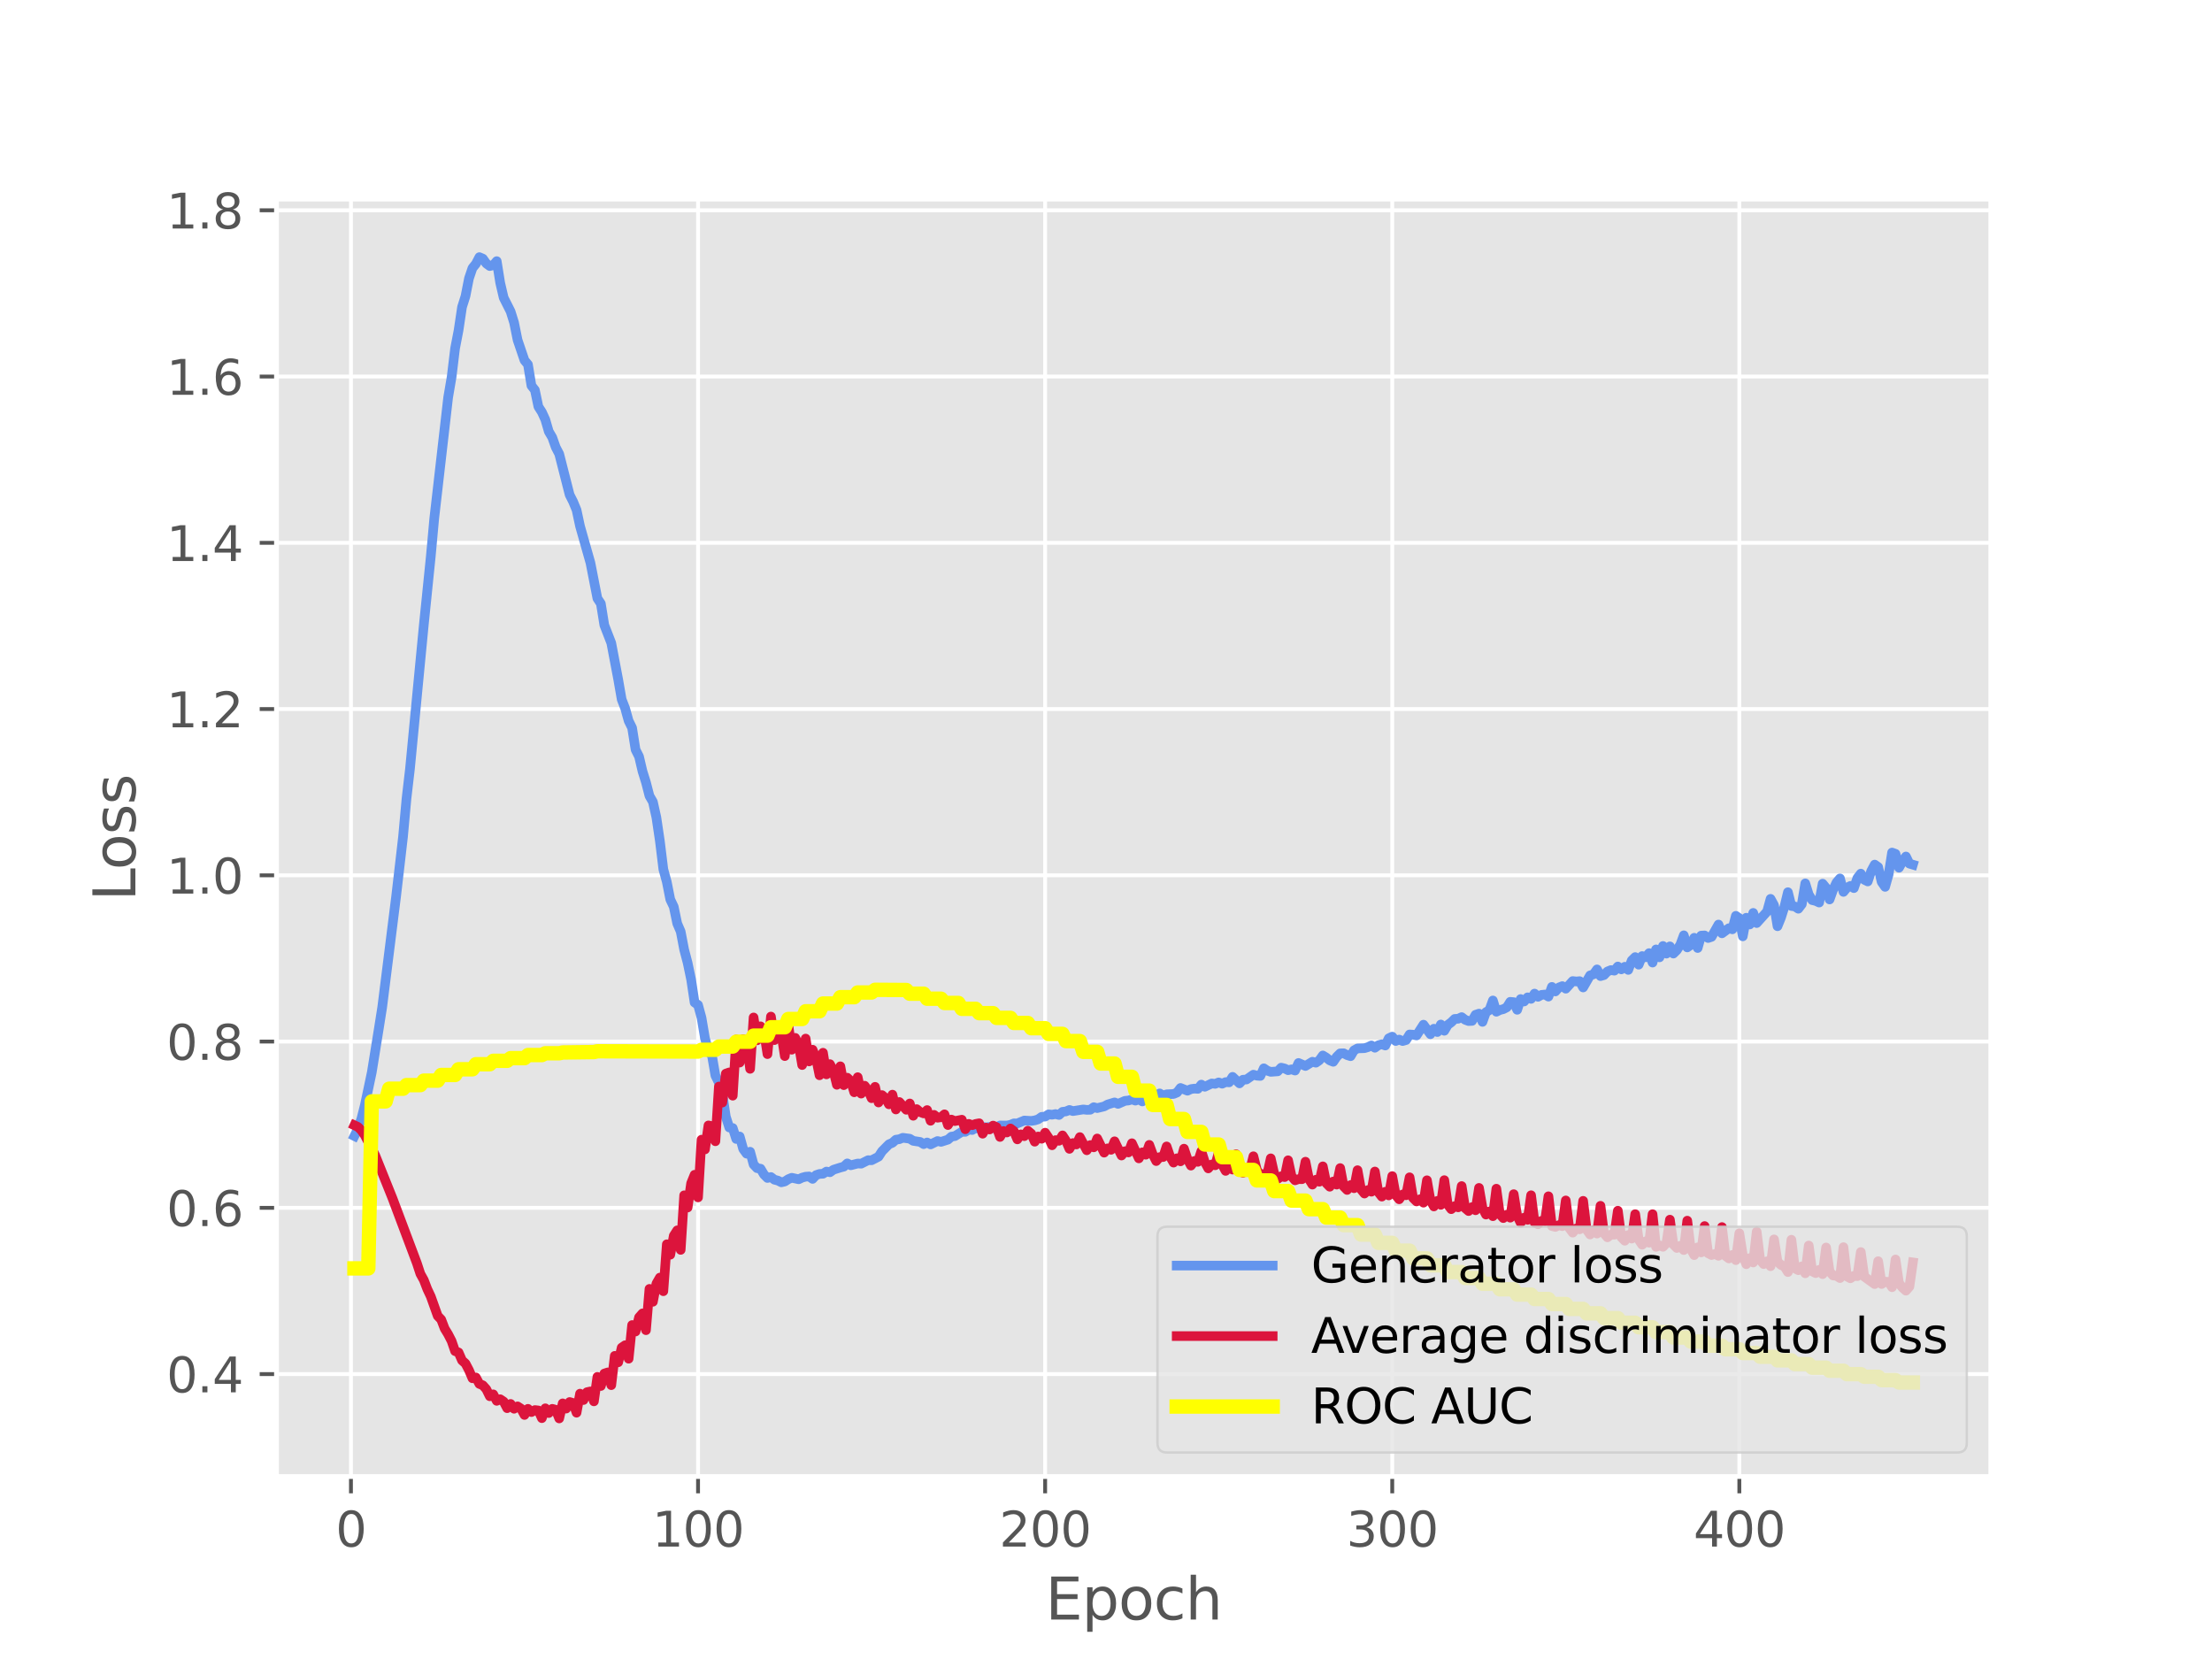 <?xml version="1.0" encoding="utf-8" standalone="no"?>
<!DOCTYPE svg PUBLIC "-//W3C//DTD SVG 1.1//EN"
  "http://www.w3.org/Graphics/SVG/1.1/DTD/svg11.dtd">
<svg xmlns:xlink="http://www.w3.org/1999/xlink" width="460.8pt" height="345.6pt" viewBox="0 0 460.8 345.6" xmlns="http://www.w3.org/2000/svg" version="1.1">
 <defs>
  <style type="text/css">*{stroke-linejoin: round; stroke-linecap: butt}</style>
 </defs>
 <g id="figure_1">
  <g id="patch_1">
   <path d="M 0 345.6 
L 460.8 345.6 
L 460.8 0 
L 0 0 
z
" style="fill: #ffffff"/>
  </g>
  <g id="axes_1">
   <g id="patch_2">
    <path d="M 57.6 307.584 
L 414.72 307.584 
L 414.72 41.472 
L 57.6 41.472 
z
" style="fill: #e5e5e5"/>
   </g>
   <g id="matplotlib.axis_1">
    <g id="xtick_1">
     <g id="line2d_1">
      <path d="M 73.11 307.584 
L 73.11 41.472 
" clip-path="url(#p5b6c128c45)" style="fill: none; stroke: #ffffff; stroke-width: 0.8; stroke-linecap: square"/>
     </g>
     <g id="line2d_2">
      <defs>
       <path id="m927eb9e645" d="M 0 0 
L 0 3.5 
" style="stroke: #555555; stroke-width: 0.8"/>
      </defs>
      <g>
       <use xlink:href="#m927eb9e645" x="73.11" y="307.584" style="fill: #555555; stroke: #555555; stroke-width: 0.8"/>
      </g>
     </g>
     <g id="text_1">
      <!-- 0 -->
      <g style="fill: #555555" transform="translate(69.928 322.182) scale(0.1 -0.1)">
       <defs>
        <path id="DejaVuSans-30" d="M 2034 4250 
Q 1547 4250 1301 3770 
Q 1056 3291 1056 2328 
Q 1056 1369 1301 889 
Q 1547 409 2034 409 
Q 2525 409 2770 889 
Q 3016 1369 3016 2328 
Q 3016 3291 2770 3770 
Q 2525 4250 2034 4250 
z
M 2034 4750 
Q 2819 4750 3233 4129 
Q 3647 3509 3647 2328 
Q 3647 1150 3233 529 
Q 2819 -91 2034 -91 
Q 1250 -91 836 529 
Q 422 1150 422 2328 
Q 422 3509 836 4129 
Q 1250 4750 2034 4750 
z
" transform="scale(0.016)"/>
       </defs>
       <use xlink:href="#DejaVuSans-30"/>
      </g>
     </g>
    </g>
    <g id="xtick_2">
     <g id="line2d_3">
      <path d="M 145.416 307.584 
L 145.416 41.472 
" clip-path="url(#p5b6c128c45)" style="fill: none; stroke: #ffffff; stroke-width: 0.8; stroke-linecap: square"/>
     </g>
     <g id="line2d_4">
      <g>
       <use xlink:href="#m927eb9e645" x="145.416" y="307.584" style="fill: #555555; stroke: #555555; stroke-width: 0.8"/>
      </g>
     </g>
     <g id="text_2">
      <!-- 100 -->
      <g style="fill: #555555" transform="translate(135.872 322.182) scale(0.1 -0.1)">
       <defs>
        <path id="DejaVuSans-31" d="M 794 531 
L 1825 531 
L 1825 4091 
L 703 3866 
L 703 4441 
L 1819 4666 
L 2450 4666 
L 2450 531 
L 3481 531 
L 3481 0 
L 794 0 
L 794 531 
z
" transform="scale(0.016)"/>
       </defs>
       <use xlink:href="#DejaVuSans-31"/>
       <use xlink:href="#DejaVuSans-30" x="63.623"/>
       <use xlink:href="#DejaVuSans-30" x="127.246"/>
      </g>
     </g>
    </g>
    <g id="xtick_3">
     <g id="line2d_5">
      <path d="M 217.722 307.584 
L 217.722 41.472 
" clip-path="url(#p5b6c128c45)" style="fill: none; stroke: #ffffff; stroke-width: 0.8; stroke-linecap: square"/>
     </g>
     <g id="line2d_6">
      <g>
       <use xlink:href="#m927eb9e645" x="217.722" y="307.584" style="fill: #555555; stroke: #555555; stroke-width: 0.8"/>
      </g>
     </g>
     <g id="text_3">
      <!-- 200 -->
      <g style="fill: #555555" transform="translate(208.178 322.182) scale(0.1 -0.1)">
       <defs>
        <path id="DejaVuSans-32" d="M 1228 531 
L 3431 531 
L 3431 0 
L 469 0 
L 469 531 
Q 828 903 1448 1529 
Q 2069 2156 2228 2338 
Q 2531 2678 2651 2914 
Q 2772 3150 2772 3378 
Q 2772 3750 2511 3984 
Q 2250 4219 1831 4219 
Q 1534 4219 1204 4116 
Q 875 4013 500 3803 
L 500 4441 
Q 881 4594 1212 4672 
Q 1544 4750 1819 4750 
Q 2544 4750 2975 4387 
Q 3406 4025 3406 3419 
Q 3406 3131 3298 2873 
Q 3191 2616 2906 2266 
Q 2828 2175 2409 1742 
Q 1991 1309 1228 531 
z
" transform="scale(0.016)"/>
       </defs>
       <use xlink:href="#DejaVuSans-32"/>
       <use xlink:href="#DejaVuSans-30" x="63.623"/>
       <use xlink:href="#DejaVuSans-30" x="127.246"/>
      </g>
     </g>
    </g>
    <g id="xtick_4">
     <g id="line2d_7">
      <path d="M 290.028 307.584 
L 290.028 41.472 
" clip-path="url(#p5b6c128c45)" style="fill: none; stroke: #ffffff; stroke-width: 0.8; stroke-linecap: square"/>
     </g>
     <g id="line2d_8">
      <g>
       <use xlink:href="#m927eb9e645" x="290.028" y="307.584" style="fill: #555555; stroke: #555555; stroke-width: 0.8"/>
      </g>
     </g>
     <g id="text_4">
      <!-- 300 -->
      <g style="fill: #555555" transform="translate(280.484 322.182) scale(0.1 -0.1)">
       <defs>
        <path id="DejaVuSans-33" d="M 2597 2516 
Q 3050 2419 3304 2112 
Q 3559 1806 3559 1356 
Q 3559 666 3084 287 
Q 2609 -91 1734 -91 
Q 1441 -91 1130 -33 
Q 819 25 488 141 
L 488 750 
Q 750 597 1062 519 
Q 1375 441 1716 441 
Q 2309 441 2620 675 
Q 2931 909 2931 1356 
Q 2931 1769 2642 2001 
Q 2353 2234 1838 2234 
L 1294 2234 
L 1294 2753 
L 1863 2753 
Q 2328 2753 2575 2939 
Q 2822 3125 2822 3475 
Q 2822 3834 2567 4026 
Q 2313 4219 1838 4219 
Q 1578 4219 1281 4162 
Q 984 4106 628 3988 
L 628 4550 
Q 988 4650 1302 4700 
Q 1616 4750 1894 4750 
Q 2613 4750 3031 4423 
Q 3450 4097 3450 3541 
Q 3450 3153 3228 2886 
Q 3006 2619 2597 2516 
z
" transform="scale(0.016)"/>
       </defs>
       <use xlink:href="#DejaVuSans-33"/>
       <use xlink:href="#DejaVuSans-30" x="63.623"/>
       <use xlink:href="#DejaVuSans-30" x="127.246"/>
      </g>
     </g>
    </g>
    <g id="xtick_5">
     <g id="line2d_9">
      <path d="M 362.334 307.584 
L 362.334 41.472 
" clip-path="url(#p5b6c128c45)" style="fill: none; stroke: #ffffff; stroke-width: 0.8; stroke-linecap: square"/>
     </g>
     <g id="line2d_10">
      <g>
       <use xlink:href="#m927eb9e645" x="362.334" y="307.584" style="fill: #555555; stroke: #555555; stroke-width: 0.8"/>
      </g>
     </g>
     <g id="text_5">
      <!-- 400 -->
      <g style="fill: #555555" transform="translate(352.79 322.182) scale(0.1 -0.1)">
       <defs>
        <path id="DejaVuSans-34" d="M 2419 4116 
L 825 1625 
L 2419 1625 
L 2419 4116 
z
M 2253 4666 
L 3047 4666 
L 3047 1625 
L 3713 1625 
L 3713 1100 
L 3047 1100 
L 3047 0 
L 2419 0 
L 2419 1100 
L 313 1100 
L 313 1709 
L 2253 4666 
z
" transform="scale(0.016)"/>
       </defs>
       <use xlink:href="#DejaVuSans-34"/>
       <use xlink:href="#DejaVuSans-30" x="63.623"/>
       <use xlink:href="#DejaVuSans-30" x="127.246"/>
      </g>
     </g>
    </g>
    <g id="text_6">
     <!-- Epoch -->
     <g style="fill: #555555" transform="translate(217.787 337.38) scale(0.12 -0.12)">
      <defs>
       <path id="DejaVuSans-45" d="M 628 4666 
L 3578 4666 
L 3578 4134 
L 1259 4134 
L 1259 2753 
L 3481 2753 
L 3481 2222 
L 1259 2222 
L 1259 531 
L 3634 531 
L 3634 0 
L 628 0 
L 628 4666 
z
" transform="scale(0.016)"/>
       <path id="DejaVuSans-70" d="M 1159 525 
L 1159 -1331 
L 581 -1331 
L 581 3500 
L 1159 3500 
L 1159 2969 
Q 1341 3281 1617 3432 
Q 1894 3584 2278 3584 
Q 2916 3584 3314 3078 
Q 3713 2572 3713 1747 
Q 3713 922 3314 415 
Q 2916 -91 2278 -91 
Q 1894 -91 1617 61 
Q 1341 213 1159 525 
z
M 3116 1747 
Q 3116 2381 2855 2742 
Q 2594 3103 2138 3103 
Q 1681 3103 1420 2742 
Q 1159 2381 1159 1747 
Q 1159 1113 1420 752 
Q 1681 391 2138 391 
Q 2594 391 2855 752 
Q 3116 1113 3116 1747 
z
" transform="scale(0.016)"/>
       <path id="DejaVuSans-6f" d="M 1959 3097 
Q 1497 3097 1228 2736 
Q 959 2375 959 1747 
Q 959 1119 1226 758 
Q 1494 397 1959 397 
Q 2419 397 2687 759 
Q 2956 1122 2956 1747 
Q 2956 2369 2687 2733 
Q 2419 3097 1959 3097 
z
M 1959 3584 
Q 2709 3584 3137 3096 
Q 3566 2609 3566 1747 
Q 3566 888 3137 398 
Q 2709 -91 1959 -91 
Q 1206 -91 779 398 
Q 353 888 353 1747 
Q 353 2609 779 3096 
Q 1206 3584 1959 3584 
z
" transform="scale(0.016)"/>
       <path id="DejaVuSans-63" d="M 3122 3366 
L 3122 2828 
Q 2878 2963 2633 3030 
Q 2388 3097 2138 3097 
Q 1578 3097 1268 2742 
Q 959 2388 959 1747 
Q 959 1106 1268 751 
Q 1578 397 2138 397 
Q 2388 397 2633 464 
Q 2878 531 3122 666 
L 3122 134 
Q 2881 22 2623 -34 
Q 2366 -91 2075 -91 
Q 1284 -91 818 406 
Q 353 903 353 1747 
Q 353 2603 823 3093 
Q 1294 3584 2113 3584 
Q 2378 3584 2631 3529 
Q 2884 3475 3122 3366 
z
" transform="scale(0.016)"/>
       <path id="DejaVuSans-68" d="M 3513 2113 
L 3513 0 
L 2938 0 
L 2938 2094 
Q 2938 2591 2744 2837 
Q 2550 3084 2163 3084 
Q 1697 3084 1428 2787 
Q 1159 2491 1159 1978 
L 1159 0 
L 581 0 
L 581 4863 
L 1159 4863 
L 1159 2956 
Q 1366 3272 1645 3428 
Q 1925 3584 2291 3584 
Q 2894 3584 3203 3211 
Q 3513 2838 3513 2113 
z
" transform="scale(0.016)"/>
      </defs>
      <use xlink:href="#DejaVuSans-45"/>
      <use xlink:href="#DejaVuSans-70" x="63.184"/>
      <use xlink:href="#DejaVuSans-6f" x="126.66"/>
      <use xlink:href="#DejaVuSans-63" x="187.842"/>
      <use xlink:href="#DejaVuSans-68" x="242.822"/>
     </g>
    </g>
   </g>
   <g id="matplotlib.axis_2">
    <g id="ytick_1">
     <g id="line2d_11">
      <path d="M 57.6 286.249 
L 414.72 286.249 
" clip-path="url(#p5b6c128c45)" style="fill: none; stroke: #ffffff; stroke-width: 0.8; stroke-linecap: square"/>
     </g>
     <g id="line2d_12">
      <defs>
       <path id="m4ca21324b8" d="M 0 0 
L -3.5 0 
" style="stroke: #555555; stroke-width: 0.8"/>
      </defs>
      <g>
       <use xlink:href="#m4ca21324b8" x="57.6" y="286.249" style="fill: #555555; stroke: #555555; stroke-width: 0.8"/>
      </g>
     </g>
     <g id="text_7">
      <!-- 0.4 -->
      <g style="fill: #555555" transform="translate(34.697 290.048) scale(0.1 -0.1)">
       <defs>
        <path id="DejaVuSans-2e" d="M 684 794 
L 1344 794 
L 1344 0 
L 684 0 
L 684 794 
z
" transform="scale(0.016)"/>
       </defs>
       <use xlink:href="#DejaVuSans-30"/>
       <use xlink:href="#DejaVuSans-2e" x="63.623"/>
       <use xlink:href="#DejaVuSans-34" x="95.41"/>
      </g>
     </g>
    </g>
    <g id="ytick_2">
     <g id="line2d_13">
      <path d="M 57.6 251.614 
L 414.72 251.614 
" clip-path="url(#p5b6c128c45)" style="fill: none; stroke: #ffffff; stroke-width: 0.8; stroke-linecap: square"/>
     </g>
     <g id="line2d_14">
      <g>
       <use xlink:href="#m4ca21324b8" x="57.6" y="251.614" style="fill: #555555; stroke: #555555; stroke-width: 0.8"/>
      </g>
     </g>
     <g id="text_8">
      <!-- 0.6 -->
      <g style="fill: #555555" transform="translate(34.697 255.414) scale(0.1 -0.1)">
       <defs>
        <path id="DejaVuSans-36" d="M 2113 2584 
Q 1688 2584 1439 2293 
Q 1191 2003 1191 1497 
Q 1191 994 1439 701 
Q 1688 409 2113 409 
Q 2538 409 2786 701 
Q 3034 994 3034 1497 
Q 3034 2003 2786 2293 
Q 2538 2584 2113 2584 
z
M 3366 4563 
L 3366 3988 
Q 3128 4100 2886 4159 
Q 2644 4219 2406 4219 
Q 1781 4219 1451 3797 
Q 1122 3375 1075 2522 
Q 1259 2794 1537 2939 
Q 1816 3084 2150 3084 
Q 2853 3084 3261 2657 
Q 3669 2231 3669 1497 
Q 3669 778 3244 343 
Q 2819 -91 2113 -91 
Q 1303 -91 875 529 
Q 447 1150 447 2328 
Q 447 3434 972 4092 
Q 1497 4750 2381 4750 
Q 2619 4750 2861 4703 
Q 3103 4656 3366 4563 
z
" transform="scale(0.016)"/>
       </defs>
       <use xlink:href="#DejaVuSans-30"/>
       <use xlink:href="#DejaVuSans-2e" x="63.623"/>
       <use xlink:href="#DejaVuSans-36" x="95.41"/>
      </g>
     </g>
    </g>
    <g id="ytick_3">
     <g id="line2d_15">
      <path d="M 57.6 216.98 
L 414.72 216.98 
" clip-path="url(#p5b6c128c45)" style="fill: none; stroke: #ffffff; stroke-width: 0.8; stroke-linecap: square"/>
     </g>
     <g id="line2d_16">
      <g>
       <use xlink:href="#m4ca21324b8" x="57.6" y="216.98" style="fill: #555555; stroke: #555555; stroke-width: 0.8"/>
      </g>
     </g>
     <g id="text_9">
      <!-- 0.8 -->
      <g style="fill: #555555" transform="translate(34.697 220.779) scale(0.1 -0.1)">
       <defs>
        <path id="DejaVuSans-38" d="M 2034 2216 
Q 1584 2216 1326 1975 
Q 1069 1734 1069 1313 
Q 1069 891 1326 650 
Q 1584 409 2034 409 
Q 2484 409 2743 651 
Q 3003 894 3003 1313 
Q 3003 1734 2745 1975 
Q 2488 2216 2034 2216 
z
M 1403 2484 
Q 997 2584 770 2862 
Q 544 3141 544 3541 
Q 544 4100 942 4425 
Q 1341 4750 2034 4750 
Q 2731 4750 3128 4425 
Q 3525 4100 3525 3541 
Q 3525 3141 3298 2862 
Q 3072 2584 2669 2484 
Q 3125 2378 3379 2068 
Q 3634 1759 3634 1313 
Q 3634 634 3220 271 
Q 2806 -91 2034 -91 
Q 1263 -91 848 271 
Q 434 634 434 1313 
Q 434 1759 690 2068 
Q 947 2378 1403 2484 
z
M 1172 3481 
Q 1172 3119 1398 2916 
Q 1625 2713 2034 2713 
Q 2441 2713 2670 2916 
Q 2900 3119 2900 3481 
Q 2900 3844 2670 4047 
Q 2441 4250 2034 4250 
Q 1625 4250 1398 4047 
Q 1172 3844 1172 3481 
z
" transform="scale(0.016)"/>
       </defs>
       <use xlink:href="#DejaVuSans-30"/>
       <use xlink:href="#DejaVuSans-2e" x="63.623"/>
       <use xlink:href="#DejaVuSans-38" x="95.41"/>
      </g>
     </g>
    </g>
    <g id="ytick_4">
     <g id="line2d_17">
      <path d="M 57.6 182.345 
L 414.72 182.345 
" clip-path="url(#p5b6c128c45)" style="fill: none; stroke: #ffffff; stroke-width: 0.8; stroke-linecap: square"/>
     </g>
     <g id="line2d_18">
      <g>
       <use xlink:href="#m4ca21324b8" x="57.6" y="182.345" style="fill: #555555; stroke: #555555; stroke-width: 0.8"/>
      </g>
     </g>
     <g id="text_10">
      <!-- 1.0 -->
      <g style="fill: #555555" transform="translate(34.697 186.145) scale(0.1 -0.1)">
       <use xlink:href="#DejaVuSans-31"/>
       <use xlink:href="#DejaVuSans-2e" x="63.623"/>
       <use xlink:href="#DejaVuSans-30" x="95.41"/>
      </g>
     </g>
    </g>
    <g id="ytick_5">
     <g id="line2d_19">
      <path d="M 57.6 147.711 
L 414.72 147.711 
" clip-path="url(#p5b6c128c45)" style="fill: none; stroke: #ffffff; stroke-width: 0.8; stroke-linecap: square"/>
     </g>
     <g id="line2d_20">
      <g>
       <use xlink:href="#m4ca21324b8" x="57.6" y="147.711" style="fill: #555555; stroke: #555555; stroke-width: 0.8"/>
      </g>
     </g>
     <g id="text_11">
      <!-- 1.2 -->
      <g style="fill: #555555" transform="translate(34.697 151.51) scale(0.1 -0.1)">
       <use xlink:href="#DejaVuSans-31"/>
       <use xlink:href="#DejaVuSans-2e" x="63.623"/>
       <use xlink:href="#DejaVuSans-32" x="95.41"/>
      </g>
     </g>
    </g>
    <g id="ytick_6">
     <g id="line2d_21">
      <path d="M 57.6 113.076 
L 414.72 113.076 
" clip-path="url(#p5b6c128c45)" style="fill: none; stroke: #ffffff; stroke-width: 0.8; stroke-linecap: square"/>
     </g>
     <g id="line2d_22">
      <g>
       <use xlink:href="#m4ca21324b8" x="57.6" y="113.076" style="fill: #555555; stroke: #555555; stroke-width: 0.8"/>
      </g>
     </g>
     <g id="text_12">
      <!-- 1.4 -->
      <g style="fill: #555555" transform="translate(34.697 116.876) scale(0.1 -0.1)">
       <use xlink:href="#DejaVuSans-31"/>
       <use xlink:href="#DejaVuSans-2e" x="63.623"/>
       <use xlink:href="#DejaVuSans-34" x="95.41"/>
      </g>
     </g>
    </g>
    <g id="ytick_7">
     <g id="line2d_23">
      <path d="M 57.6 78.442 
L 414.72 78.442 
" clip-path="url(#p5b6c128c45)" style="fill: none; stroke: #ffffff; stroke-width: 0.8; stroke-linecap: square"/>
     </g>
     <g id="line2d_24">
      <g>
       <use xlink:href="#m4ca21324b8" x="57.6" y="78.442" style="fill: #555555; stroke: #555555; stroke-width: 0.8"/>
      </g>
     </g>
     <g id="text_13">
      <!-- 1.6 -->
      <g style="fill: #555555" transform="translate(34.697 82.241) scale(0.1 -0.1)">
       <use xlink:href="#DejaVuSans-31"/>
       <use xlink:href="#DejaVuSans-2e" x="63.623"/>
       <use xlink:href="#DejaVuSans-36" x="95.41"/>
      </g>
     </g>
    </g>
    <g id="ytick_8">
     <g id="line2d_25">
      <path d="M 57.6 43.807 
L 414.72 43.807 
" clip-path="url(#p5b6c128c45)" style="fill: none; stroke: #ffffff; stroke-width: 0.8; stroke-linecap: square"/>
     </g>
     <g id="line2d_26">
      <g>
       <use xlink:href="#m4ca21324b8" x="57.6" y="43.807" style="fill: #555555; stroke: #555555; stroke-width: 0.8"/>
      </g>
     </g>
     <g id="text_14">
      <!-- 1.8 -->
      <g style="fill: #555555" transform="translate(34.697 47.607) scale(0.1 -0.1)">
       <use xlink:href="#DejaVuSans-31"/>
       <use xlink:href="#DejaVuSans-2e" x="63.623"/>
       <use xlink:href="#DejaVuSans-38" x="95.41"/>
      </g>
     </g>
    </g>
    <g id="text_15">
     <!-- Loss -->
     <g style="fill: #555555" transform="translate(28.201 187.689) rotate(-90) scale(0.12 -0.12)">
      <defs>
       <path id="DejaVuSans-4c" d="M 628 4666 
L 1259 4666 
L 1259 531 
L 3531 531 
L 3531 0 
L 628 0 
L 628 4666 
z
" transform="scale(0.016)"/>
       <path id="DejaVuSans-73" d="M 2834 3397 
L 2834 2853 
Q 2591 2978 2328 3040 
Q 2066 3103 1784 3103 
Q 1356 3103 1142 2972 
Q 928 2841 928 2578 
Q 928 2378 1081 2264 
Q 1234 2150 1697 2047 
L 1894 2003 
Q 2506 1872 2764 1633 
Q 3022 1394 3022 966 
Q 3022 478 2636 193 
Q 2250 -91 1575 -91 
Q 1294 -91 989 -36 
Q 684 19 347 128 
L 347 722 
Q 666 556 975 473 
Q 1284 391 1588 391 
Q 1994 391 2212 530 
Q 2431 669 2431 922 
Q 2431 1156 2273 1281 
Q 2116 1406 1581 1522 
L 1381 1569 
Q 847 1681 609 1914 
Q 372 2147 372 2553 
Q 372 3047 722 3315 
Q 1072 3584 1716 3584 
Q 2034 3584 2315 3537 
Q 2597 3491 2834 3397 
z
" transform="scale(0.016)"/>
      </defs>
      <use xlink:href="#DejaVuSans-4c"/>
      <use xlink:href="#DejaVuSans-6f" x="53.963"/>
      <use xlink:href="#DejaVuSans-73" x="115.145"/>
      <use xlink:href="#DejaVuSans-73" x="167.244"/>
     </g>
    </g>
   </g>
   <g id="line2d_27">
    <path d="M 73.833 236.657 
L 74.556 235.189 
L 75.279 233.074 
L 76.002 230.23 
L 77.448 223.386 
L 78.894 214.419 
L 79.617 209.844 
L 82.509 186.816 
L 83.956 174.332 
L 84.679 166.396 
L 85.402 160.181 
L 88.294 130.108 
L 89.74 115.923 
L 90.463 108.001 
L 93.355 82.804 
L 94.078 78.554 
L 94.802 72.579 
L 95.525 68.825 
L 96.248 63.975 
L 96.971 61.688 
L 97.694 57.997 
L 98.417 55.858 
L 99.14 54.959 
L 99.863 53.568 
L 100.586 53.88 
L 101.309 54.897 
L 102.032 55.426 
L 102.755 55.245 
L 103.478 54.4 
L 104.201 58.931 
L 104.924 62.019 
L 106.37 64.889 
L 107.094 67.211 
L 107.817 70.811 
L 109.263 75.066 
L 109.986 75.936 
L 110.709 80.339 
L 111.432 81.26 
L 112.155 84.713 
L 112.878 85.841 
L 113.601 87.411 
L 114.324 89.898 
L 115.047 91.129 
L 115.77 93.173 
L 116.493 94.562 
L 118.663 103.072 
L 119.386 104.497 
L 120.109 106.241 
L 120.832 109.616 
L 123.001 117.256 
L 124.447 124.652 
L 125.17 125.743 
L 125.893 130.227 
L 127.339 133.949 
L 128.785 141.558 
L 129.508 145.706 
L 130.232 147.573 
L 130.955 150.162 
L 131.678 151.624 
L 132.401 156.175 
L 133.124 157.606 
L 133.847 160.685 
L 134.57 162.996 
L 135.293 165.798 
L 136.016 167.047 
L 136.739 170.3 
L 137.462 175.178 
L 138.185 181.088 
L 138.908 183.722 
L 139.631 187.376 
L 140.354 188.889 
L 141.077 192.378 
L 141.8 194.054 
L 142.524 197.831 
L 143.247 200.583 
L 143.97 204.038 
L 144.693 208.837 
L 145.416 209.35 
L 146.139 212.017 
L 146.862 216.277 
L 147.585 219.074 
L 148.308 219.858 
L 149.031 224.063 
L 149.754 225.536 
L 150.477 227.785 
L 151.2 232.605 
L 151.923 234.882 
L 152.646 234.99 
L 153.369 237.268 
L 154.093 236.752 
L 154.816 239.344 
L 155.539 240.336 
L 156.262 239.927 
L 156.985 242.584 
L 157.708 243.35 
L 158.431 243.458 
L 159.154 244.674 
L 159.877 245.396 
L 160.6 245.195 
L 161.323 245.751 
L 162.046 245.938 
L 162.769 246.299 
L 163.492 246.128 
L 164.215 245.646 
L 164.938 245.35 
L 166.385 245.667 
L 167.108 245.323 
L 167.831 245.127 
L 168.554 245.078 
L 169.277 245.584 
L 170 244.794 
L 170.723 244.551 
L 171.446 244.514 
L 172.169 244.055 
L 172.892 244.202 
L 173.615 243.681 
L 175.061 243.22 
L 175.784 243.032 
L 176.507 242.352 
L 177.231 242.753 
L 178.677 242.379 
L 179.4 242.42 
L 180.846 241.688 
L 181.569 241.703 
L 183.015 240.957 
L 183.738 239.836 
L 185.184 238.374 
L 185.907 238.066 
L 186.63 237.419 
L 187.353 237.317 
L 188.076 237.02 
L 189.523 237.214 
L 190.246 237.662 
L 191.692 237.885 
L 192.415 238.344 
L 193.138 237.995 
L 193.861 238.405 
L 195.307 237.694 
L 196.03 237.869 
L 197.476 237.408 
L 198.199 236.779 
L 198.922 236.671 
L 200.368 235.774 
L 201.092 235.788 
L 201.815 235.317 
L 202.538 235.401 
L 203.261 234.96 
L 203.984 235.164 
L 204.707 234.755 
L 205.43 234.847 
L 206.153 234.757 
L 206.876 235.021 
L 207.599 234.827 
L 208.322 234.45 
L 209.768 234.464 
L 210.491 234.319 
L 211.214 234.02 
L 211.937 234.028 
L 213.384 233.422 
L 214.83 233.509 
L 215.553 233.399 
L 216.276 233.169 
L 216.999 232.658 
L 217.722 232.611 
L 218.445 232.139 
L 219.168 232.218 
L 219.891 232.077 
L 220.614 232.271 
L 221.337 231.614 
L 222.06 231.529 
L 222.783 231.221 
L 223.506 231.462 
L 225.676 231.115 
L 226.399 231.205 
L 227.122 231.183 
L 227.845 230.648 
L 228.568 230.838 
L 230.014 230.488 
L 230.737 230.089 
L 232.183 229.648 
L 232.906 229.962 
L 234.352 229.324 
L 235.075 229.258 
L 235.798 229.031 
L 236.522 229.285 
L 237.245 228.994 
L 237.968 229.452 
L 238.691 228.823 
L 239.414 228.521 
L 240.137 228.449 
L 240.86 228.201 
L 241.583 227.778 
L 242.306 228.242 
L 243.029 227.962 
L 244.475 227.897 
L 245.198 227.594 
L 245.921 226.643 
L 247.367 227.218 
L 248.091 226.877 
L 248.814 226.776 
L 249.537 226.828 
L 250.26 225.94 
L 250.983 226.396 
L 252.429 225.704 
L 253.152 225.786 
L 253.875 225.483 
L 254.598 225.758 
L 255.321 225.418 
L 256.044 225.477 
L 256.767 224.329 
L 258.213 225.69 
L 258.936 224.924 
L 259.659 224.883 
L 261.106 223.874 
L 261.829 224.083 
L 262.552 224.138 
L 263.275 222.543 
L 263.998 223.044 
L 264.721 223.286 
L 266.167 223.179 
L 266.89 222.41 
L 267.613 222.583 
L 268.336 222.945 
L 269.059 222.763 
L 269.782 223.02 
L 270.505 221.436 
L 271.952 222.064 
L 273.398 221.174 
L 274.121 221.384 
L 274.844 220.878 
L 275.567 219.871 
L 276.29 220.317 
L 277.013 220.9 
L 277.736 221.195 
L 278.459 220.143 
L 279.182 219.432 
L 279.905 219.411 
L 280.628 219.798 
L 281.351 220.026 
L 282.074 218.802 
L 282.797 218.402 
L 284.244 218.356 
L 284.967 218.135 
L 285.69 217.785 
L 286.413 218.266 
L 287.136 217.741 
L 287.859 217.541 
L 288.582 217.802 
L 289.305 216.291 
L 290.028 215.949 
L 290.751 216.861 
L 291.474 216.562 
L 292.197 216.873 
L 292.92 216.662 
L 293.643 215.495 
L 294.366 215.542 
L 295.089 215.706 
L 296.536 213.459 
L 297.982 215.453 
L 298.705 214.297 
L 299.428 214.994 
L 300.151 213.422 
L 300.874 214.73 
L 301.597 213.507 
L 302.32 212.968 
L 303.043 212.256 
L 303.766 212.224 
L 304.489 211.882 
L 305.212 212.44 
L 305.935 212.708 
L 306.658 212.67 
L 307.382 211.397 
L 308.105 211.154 
L 308.828 212.877 
L 309.551 210.856 
L 310.274 210.419 
L 310.997 208.416 
L 311.72 210.767 
L 312.443 210.405 
L 313.166 210.224 
L 313.889 209.852 
L 314.612 208.697 
L 315.335 208.766 
L 316.058 210.364 
L 316.781 208.116 
L 317.504 208.632 
L 318.227 207.761 
L 318.951 208.082 
L 319.674 206.981 
L 320.397 207.657 
L 321.12 207.252 
L 321.843 207.173 
L 322.566 207.614 
L 323.289 205.585 
L 324.012 206.538 
L 324.735 205.713 
L 325.458 205.426 
L 326.181 205.965 
L 327.627 204.37 
L 328.35 204.457 
L 329.073 204.392 
L 329.796 205.708 
L 331.243 203.193 
L 331.966 202.965 
L 332.689 201.942 
L 333.412 203.34 
L 334.135 203.132 
L 334.858 202.375 
L 335.581 202.085 
L 336.304 202.21 
L 337.027 201.337 
L 337.75 201.938 
L 338.473 201.392 
L 339.196 202.052 
L 339.919 200.083 
L 340.642 199.379 
L 341.365 200.963 
L 342.088 199.164 
L 342.812 199.424 
L 343.535 198.555 
L 344.258 200.525 
L 344.981 197.778 
L 345.704 199.434 
L 346.427 197.066 
L 347.15 198.66 
L 347.873 197.143 
L 348.596 198.649 
L 349.319 197.939 
L 350.042 196.789 
L 350.765 194.839 
L 351.488 197.366 
L 352.211 196.859 
L 352.934 195.359 
L 353.657 197.487 
L 354.381 194.907 
L 355.104 194.865 
L 355.827 195.407 
L 356.55 195.167 
L 357.996 192.597 
L 358.719 194.431 
L 360.165 193.359 
L 360.888 193.594 
L 361.611 190.781 
L 362.334 191.284 
L 363.057 195.057 
L 363.78 191.18 
L 364.503 192.586 
L 365.226 190.173 
L 365.95 192.291 
L 368.119 189.889 
L 368.842 187.244 
L 369.565 188.569 
L 370.288 192.953 
L 371.011 191.163 
L 371.734 188.863 
L 372.457 185.86 
L 373.18 188.737 
L 373.903 188.834 
L 374.626 189.308 
L 375.349 188.361 
L 376.072 184.024 
L 376.795 186.353 
L 377.518 187.515 
L 378.242 187.682 
L 378.965 188.021 
L 379.688 184.087 
L 380.411 184.973 
L 381.134 187.379 
L 381.857 185.369 
L 382.58 183.838 
L 383.303 182.988 
L 384.026 185.8 
L 384.749 184.928 
L 385.472 184.554 
L 386.195 185.012 
L 386.918 182.916 
L 387.641 181.989 
L 388.364 183.268 
L 389.087 183.624 
L 389.811 181.45 
L 390.534 180.11 
L 391.257 180.623 
L 391.98 183.723 
L 392.703 184.753 
L 393.426 182.195 
L 394.149 177.599 
L 394.872 177.863 
L 395.595 180.766 
L 396.318 179.471 
L 397.041 178.424 
L 397.764 179.911 
L 398.487 180.128 
L 398.487 180.128 
" clip-path="url(#p5b6c128c45)" style="fill: none; stroke: #6495ed; stroke-width: 2; stroke-linecap: square"/>
   </g>
   <g id="line2d_28">
    <path d="M 73.833 234.413 
L 74.556 234.752 
L 75.279 235.458 
L 76.002 236.503 
L 78.171 240.687 
L 81.786 249.69 
L 86.848 263.154 
L 87.571 265.354 
L 88.294 266.667 
L 89.017 268.548 
L 89.74 270.086 
L 91.186 274.13 
L 91.909 274.884 
L 92.632 276.771 
L 93.355 277.959 
L 94.078 279.367 
L 94.802 281.463 
L 95.525 281.736 
L 96.248 283.403 
L 96.971 284.046 
L 97.694 285.425 
L 98.417 287.121 
L 99.14 286.948 
L 99.863 288.291 
L 100.586 288.584 
L 101.309 289.396 
L 102.032 290.867 
L 102.755 290.465 
L 103.478 291.822 
L 104.201 291.486 
L 104.924 291.971 
L 105.647 293.351 
L 106.37 292.462 
L 107.094 293.47 
L 107.817 292.971 
L 108.54 293.44 
L 109.263 294.764 
L 109.986 293.484 
L 110.709 294.163 
L 111.432 293.739 
L 112.155 293.824 
L 112.878 295.428 
L 113.601 293.374 
L 114.324 294.364 
L 115.047 293.484 
L 115.77 293.674 
L 116.493 295.488 
L 117.216 292.342 
L 117.939 293.437 
L 118.663 292.065 
L 119.386 292.276 
L 120.109 294.293 
L 120.832 290.323 
L 121.555 291.65 
L 122.278 290.013 
L 123.001 289.856 
L 123.724 291.93 
L 124.447 286.822 
L 125.17 288.728 
L 125.893 286.132 
L 126.616 285.895 
L 127.339 288.553 
L 128.062 282.449 
L 128.785 283.792 
L 129.508 280.731 
L 130.232 280.233 
L 130.955 283.047 
L 131.678 276.031 
L 132.401 277.381 
L 133.124 274.422 
L 133.847 273.602 
L 134.57 277.104 
L 135.293 268.498 
L 136.016 271.186 
L 136.739 267.4 
L 137.462 266.142 
L 138.185 268.987 
L 138.908 259.203 
L 139.631 261.383 
L 140.354 257.433 
L 141.077 256.304 
L 141.8 260.374 
L 142.524 249.002 
L 143.247 251.552 
L 143.97 246.511 
L 144.693 244.726 
L 145.416 249.446 
L 146.139 237.416 
L 146.862 239.444 
L 147.585 234.441 
L 148.308 234.6 
L 149.031 237.748 
L 149.754 226.349 
L 150.477 229.687 
L 151.2 223.652 
L 151.923 223.401 
L 152.646 228.251 
L 153.369 216.549 
L 154.093 221.357 
L 154.816 216.466 
L 155.539 217.136 
L 156.262 222.662 
L 156.985 211.952 
L 157.708 216.729 
L 158.431 213.796 
L 159.154 214.916 
L 159.877 219.593 
L 160.6 211.766 
L 161.323 216.677 
L 162.046 213.977 
L 162.769 215.377 
L 163.492 220.002 
L 164.215 213.457 
L 164.938 218.676 
L 165.662 216.205 
L 166.385 217.627 
L 167.108 221.87 
L 167.831 216.355 
L 168.554 221.116 
L 169.277 218.675 
L 170 220.447 
L 170.723 224.002 
L 171.446 219.304 
L 172.169 223.814 
L 172.892 221.681 
L 173.615 223.055 
L 174.338 225.983 
L 175.061 222.128 
L 175.784 226.056 
L 176.507 224.506 
L 177.231 225.186 
L 177.954 227.544 
L 178.677 224.397 
L 179.4 227.823 
L 180.123 226.17 
L 180.846 227.119 
L 181.569 228.778 
L 182.292 226.406 
L 183.015 229.669 
L 183.738 228.125 
L 184.461 228.742 
L 185.184 230.054 
L 185.907 228.034 
L 186.63 231.125 
L 187.353 229.569 
L 188.799 231.188 
L 189.523 229.871 
L 190.246 232.435 
L 190.969 231.051 
L 191.692 231.673 
L 192.415 231.943 
L 193.138 231.245 
L 193.861 233.479 
L 194.584 232.243 
L 195.307 232.841 
L 196.03 232.74 
L 196.753 232.133 
L 197.476 234.37 
L 198.199 233.232 
L 198.922 233.542 
L 200.368 233.256 
L 201.092 235.246 
L 201.815 234.12 
L 202.538 234.394 
L 203.261 234.129 
L 203.984 233.994 
L 204.707 236.171 
L 205.43 234.896 
L 206.153 235.291 
L 206.876 234.476 
L 207.599 234.809 
L 208.322 236.85 
L 209.045 235.614 
L 209.768 235.917 
L 210.491 235.078 
L 211.214 235.635 
L 211.937 237.354 
L 212.661 236.305 
L 213.384 236.685 
L 214.107 235.542 
L 214.83 236.149 
L 215.553 237.84 
L 216.276 236.751 
L 216.999 237.224 
L 217.722 235.954 
L 218.445 237.028 
L 219.168 238.58 
L 219.891 237.51 
L 220.614 237.648 
L 221.337 236.524 
L 222.06 237.63 
L 222.783 239.327 
L 223.506 238.123 
L 224.229 238.416 
L 224.953 236.877 
L 226.399 239.623 
L 227.122 238.535 
L 227.845 239.011 
L 228.568 237.166 
L 230.014 240.119 
L 230.737 239.224 
L 231.46 239.527 
L 232.183 237.751 
L 233.629 240.718 
L 234.352 239.815 
L 235.075 240.08 
L 235.798 238.155 
L 237.245 241.314 
L 237.968 240.051 
L 238.691 240.552 
L 239.414 238.495 
L 240.137 240.467 
L 240.86 241.875 
L 241.583 241.043 
L 242.306 241.034 
L 243.029 238.822 
L 243.752 240.941 
L 244.475 242.196 
L 245.198 241.282 
L 245.921 241.931 
L 246.644 239.287 
L 247.367 241.46 
L 248.091 242.821 
L 248.814 241.854 
L 249.537 242.034 
L 250.26 239.809 
L 250.983 242.062 
L 251.706 243.4 
L 252.429 242.58 
L 253.152 242.75 
L 253.875 240.125 
L 254.598 242.619 
L 255.321 243.921 
L 256.044 242.914 
L 256.767 243.645 
L 257.49 240.441 
L 258.213 242.888 
L 258.936 244.32 
L 259.659 243.337 
L 260.383 243.762 
L 261.106 240.868 
L 261.829 243.734 
L 262.552 244.768 
L 263.275 244.566 
L 263.998 244.585 
L 264.721 241.301 
L 265.444 244.513 
L 266.167 245.594 
L 266.89 245.045 
L 267.613 245.211 
L 268.336 241.707 
L 269.059 245.042 
L 269.782 245.886 
L 270.505 245.628 
L 271.228 245.648 
L 271.952 242.003 
L 272.675 245.609 
L 273.398 246.777 
L 274.121 245.76 
L 274.844 246.176 
L 275.567 242.972 
L 276.29 246.483 
L 277.013 247.218 
L 277.736 246.131 
L 278.459 246.778 
L 279.182 243.331 
L 279.905 247.154 
L 280.628 247.891 
L 281.351 246.866 
L 282.074 247.527 
L 282.797 243.773 
L 283.521 247.766 
L 284.244 248.642 
L 284.967 247.903 
L 285.69 248.259 
L 286.413 244.046 
L 287.136 248.351 
L 287.859 249.277 
L 288.582 248.266 
L 289.305 249.027 
L 290.028 245.004 
L 290.751 248.946 
L 291.474 249.835 
L 292.197 248.823 
L 292.92 248.996 
L 293.643 245.253 
L 294.366 249.559 
L 295.089 250.283 
L 295.813 249.823 
L 296.536 250.54 
L 297.259 245.87 
L 297.982 250.025 
L 298.705 251.33 
L 299.428 250.166 
L 300.151 251 
L 300.874 245.847 
L 301.597 250.946 
L 302.32 251.895 
L 303.043 251.258 
L 303.766 251.514 
L 304.489 247.08 
L 305.212 251.672 
L 305.935 252.288 
L 306.658 251.461 
L 307.382 252.12 
L 308.105 247.46 
L 308.828 251.617 
L 309.551 253.019 
L 310.274 252.353 
L 310.997 253.357 
L 311.72 247.626 
L 312.443 252.939 
L 313.166 253.751 
L 313.889 253.054 
L 314.612 253.667 
L 315.335 248.765 
L 316.058 253.268 
L 316.781 254.728 
L 317.504 253.662 
L 318.227 254.114 
L 318.951 248.991 
L 319.674 254.678 
L 320.397 255.039 
L 321.12 254.327 
L 321.843 254.468 
L 322.566 249.206 
L 323.289 255.402 
L 324.012 255.592 
L 324.735 255.215 
L 325.458 255.43 
L 326.181 250.074 
L 326.904 255.812 
L 327.627 256.786 
L 328.35 255.922 
L 329.073 256.093 
L 329.796 250.156 
L 330.52 256.156 
L 331.243 257.165 
L 331.966 256.305 
L 332.689 256.973 
L 333.412 251.188 
L 334.135 256.916 
L 334.858 257.759 
L 335.581 257.195 
L 336.304 257.21 
L 337.027 252.211 
L 337.75 257.725 
L 338.473 258.469 
L 339.196 257.265 
L 339.919 258.023 
L 340.642 252.931 
L 341.365 258.205 
L 342.088 259.298 
L 342.812 258.597 
L 343.535 258.881 
L 344.258 252.936 
L 344.981 259.739 
L 345.704 259.427 
L 346.427 259.734 
L 347.15 258.973 
L 347.873 254.077 
L 348.596 259.248 
L 349.319 259.976 
L 350.042 259.515 
L 350.765 260.412 
L 351.488 254.286 
L 352.211 260.165 
L 352.934 261.468 
L 353.657 259.849 
L 354.381 260.902 
L 355.104 255.408 
L 355.827 261.071 
L 356.55 261.446 
L 357.273 261.222 
L 357.996 261.607 
L 358.719 255.62 
L 359.442 261.621 
L 360.165 262.16 
L 360.888 261.422 
L 361.611 262.512 
L 362.334 256.903 
L 363.057 261.496 
L 363.78 263.363 
L 364.503 262.09 
L 365.226 263 
L 365.95 256.585 
L 366.673 262.43 
L 367.396 263.331 
L 368.119 262.752 
L 368.842 263.775 
L 369.565 258.191 
L 370.288 262.812 
L 371.011 263.52 
L 371.734 263.838 
L 372.457 264.996 
L 373.18 258.263 
L 373.903 264.236 
L 374.626 264.605 
L 375.349 263.807 
L 376.072 265.254 
L 376.795 259.463 
L 377.518 264.856 
L 378.242 265.211 
L 378.965 264.534 
L 379.688 265.427 
L 380.411 259.874 
L 381.134 264.889 
L 381.857 265.703 
L 382.58 265.781 
L 383.303 266.249 
L 384.026 259.808 
L 384.749 265.908 
L 385.472 266.294 
L 386.195 265.788 
L 386.918 265.846 
L 387.641 260.824 
L 388.364 265.946 
L 390.534 267.502 
L 391.257 262.729 
L 391.98 267.486 
L 392.703 266.996 
L 393.426 267.039 
L 394.149 268.148 
L 394.872 262.374 
L 395.595 267.303 
L 396.318 268.234 
L 397.041 268.87 
L 397.764 268.027 
L 398.487 262.984 
L 398.487 262.984 
" clip-path="url(#p5b6c128c45)" style="fill: none; stroke: #dc143c; stroke-width: 2; stroke-linecap: square"/>
   </g>
   <g id="line2d_29">
    <path d="M 73.833 264.234 
L 76.725 264.234 
L 77.448 229.437 
L 80.34 229.437 
L 81.063 226.802 
L 83.956 226.802 
L 84.679 226.045 
L 87.571 226.045 
L 88.294 225.119 
L 91.186 225.119 
L 91.909 223.937 
L 94.802 223.937 
L 95.525 222.751 
L 98.417 222.751 
L 99.14 221.695 
L 102.032 221.695 
L 102.755 220.991 
L 105.647 220.991 
L 106.37 220.433 
L 109.263 220.433 
L 109.986 219.788 
L 112.878 219.788 
L 113.601 219.416 
L 116.493 219.416 
L 117.216 219.25 
L 123.724 219.163 
L 124.447 218.998 
L 145.416 219.057 
L 146.139 218.694 
L 149.031 218.694 
L 149.754 218.011 
L 152.646 218.011 
L 153.369 217.011 
L 156.262 217.011 
L 156.985 215.742 
L 159.877 215.742 
L 160.6 213.999 
L 163.492 213.999 
L 164.215 212.277 
L 167.108 212.277 
L 167.831 210.663 
L 170.723 210.663 
L 171.446 209.056 
L 174.338 209.056 
L 175.061 207.733 
L 177.954 207.733 
L 178.677 206.753 
L 181.569 206.753 
L 182.292 206.195 
L 188.799 206.236 
L 189.523 207.003 
L 192.415 207.003 
L 193.138 208.051 
L 196.03 208.051 
L 196.753 208.939 
L 199.645 208.939 
L 200.368 210.158 
L 203.261 210.158 
L 203.984 211.06 
L 206.876 211.06 
L 207.599 212.039 
L 210.491 212.039 
L 211.214 213.103 
L 214.107 213.103 
L 214.83 214.196 
L 217.722 214.196 
L 218.445 215.377 
L 221.337 215.377 
L 222.06 216.877 
L 224.953 216.877 
L 225.676 219.116 
L 228.568 219.116 
L 229.291 221.551 
L 232.183 221.551 
L 232.906 224.319 
L 235.798 224.319 
L 236.522 227.192 
L 239.414 227.192 
L 240.137 230.176 
L 243.029 230.176 
L 243.752 233.11 
L 246.644 233.11 
L 247.367 235.797 
L 250.26 235.797 
L 250.983 238.423 
L 253.875 238.423 
L 254.598 241.062 
L 257.49 241.062 
L 258.213 243.719 
L 261.106 243.719 
L 261.829 245.906 
L 264.721 245.906 
L 265.444 248.122 
L 268.336 248.122 
L 269.059 250.108 
L 271.952 250.108 
L 272.675 251.887 
L 275.567 251.887 
L 276.29 253.641 
L 279.182 253.641 
L 279.905 255.222 
L 282.797 255.222 
L 283.521 257.187 
L 286.413 257.187 
L 287.136 258.906 
L 290.028 258.906 
L 290.751 260.534 
L 293.643 260.534 
L 294.366 262.136 
L 297.259 262.136 
L 297.982 263.587 
L 300.874 263.587 
L 301.597 264.993 
L 304.489 264.993 
L 305.212 266.226 
L 308.105 266.226 
L 308.828 267.439 
L 311.72 267.439 
L 312.443 268.581 
L 315.335 268.581 
L 316.058 269.689 
L 318.951 269.689 
L 319.674 270.61 
L 322.566 270.61 
L 323.289 271.647 
L 326.181 271.647 
L 326.904 272.668 
L 329.796 272.668 
L 330.52 273.592 
L 333.412 273.592 
L 334.135 274.588 
L 337.027 274.588 
L 337.75 275.556 
L 340.642 275.556 
L 341.365 276.499 
L 344.258 276.499 
L 344.981 277.498 
L 347.873 277.498 
L 348.596 278.627 
L 351.488 278.627 
L 352.211 279.473 
L 355.104 279.473 
L 355.827 280.323 
L 358.719 280.323 
L 359.442 281.07 
L 362.334 281.07 
L 363.057 281.865 
L 365.95 281.865 
L 366.673 282.632 
L 369.565 282.632 
L 370.288 283.391 
L 373.18 283.391 
L 373.903 284.158 
L 376.795 284.158 
L 377.518 284.907 
L 380.411 284.907 
L 381.134 285.553 
L 384.026 285.553 
L 384.749 286.264 
L 387.641 286.264 
L 388.364 286.798 
L 391.257 286.798 
L 391.98 287.509 
L 394.872 287.509 
L 395.595 288.002 
L 398.487 288.002 
L 398.487 288.002 
" clip-path="url(#p5b6c128c45)" style="fill: none; stroke: #ffff00; stroke-width: 3; stroke-linecap: square"/>
   </g>
   <g id="patch_3">
    <path d="M 57.6 307.584 
L 57.6 41.472 
" style="fill: none; stroke: #ffffff; stroke-linejoin: miter; stroke-linecap: square"/>
   </g>
   <g id="patch_4">
    <path d="M 414.72 307.584 
L 414.72 41.472 
" style="fill: none; stroke: #ffffff; stroke-linejoin: miter; stroke-linecap: square"/>
   </g>
   <g id="patch_5">
    <path d="M 57.6 307.584 
L 414.72 307.584 
" style="fill: none; stroke: #ffffff; stroke-linejoin: miter; stroke-linecap: square"/>
   </g>
   <g id="patch_6">
    <path d="M 57.6 41.472 
L 414.72 41.472 
" style="fill: none; stroke: #ffffff; stroke-linejoin: miter; stroke-linecap: square"/>
   </g>
   <g id="legend_1">
    <g id="patch_7">
     <path d="M 243.125 302.584 
L 407.72 302.584 
Q 409.72 302.584 409.72 300.584 
L 409.72 257.55 
Q 409.72 255.55 407.72 255.55 
L 243.125 255.55 
Q 241.125 255.55 241.125 257.55 
L 241.125 300.584 
Q 241.125 302.584 243.125 302.584 
z
" style="fill: #e5e5e5; opacity: 0.8; stroke: #cccccc; stroke-width: 0.5; stroke-linejoin: miter"/>
    </g>
    <g id="line2d_30">
     <path d="M 245.125 263.648 
L 255.125 263.648 
L 265.125 263.648 
" style="fill: none; stroke: #6495ed; stroke-width: 2; stroke-linecap: square"/>
    </g>
    <g id="text_16">
     <!-- Generator loss -->
     <g transform="translate(273.125 267.148) scale(0.1 -0.1)">
      <defs>
       <path id="DejaVuSans-47" d="M 3809 666 
L 3809 1919 
L 2778 1919 
L 2778 2438 
L 4434 2438 
L 4434 434 
Q 4069 175 3628 42 
Q 3188 -91 2688 -91 
Q 1594 -91 976 548 
Q 359 1188 359 2328 
Q 359 3472 976 4111 
Q 1594 4750 2688 4750 
Q 3144 4750 3555 4637 
Q 3966 4525 4313 4306 
L 4313 3634 
Q 3963 3931 3569 4081 
Q 3175 4231 2741 4231 
Q 1884 4231 1454 3753 
Q 1025 3275 1025 2328 
Q 1025 1384 1454 906 
Q 1884 428 2741 428 
Q 3075 428 3337 486 
Q 3600 544 3809 666 
z
" transform="scale(0.016)"/>
       <path id="DejaVuSans-65" d="M 3597 1894 
L 3597 1613 
L 953 1613 
Q 991 1019 1311 708 
Q 1631 397 2203 397 
Q 2534 397 2845 478 
Q 3156 559 3463 722 
L 3463 178 
Q 3153 47 2828 -22 
Q 2503 -91 2169 -91 
Q 1331 -91 842 396 
Q 353 884 353 1716 
Q 353 2575 817 3079 
Q 1281 3584 2069 3584 
Q 2775 3584 3186 3129 
Q 3597 2675 3597 1894 
z
M 3022 2063 
Q 3016 2534 2758 2815 
Q 2500 3097 2075 3097 
Q 1594 3097 1305 2825 
Q 1016 2553 972 2059 
L 3022 2063 
z
" transform="scale(0.016)"/>
       <path id="DejaVuSans-6e" d="M 3513 2113 
L 3513 0 
L 2938 0 
L 2938 2094 
Q 2938 2591 2744 2837 
Q 2550 3084 2163 3084 
Q 1697 3084 1428 2787 
Q 1159 2491 1159 1978 
L 1159 0 
L 581 0 
L 581 3500 
L 1159 3500 
L 1159 2956 
Q 1366 3272 1645 3428 
Q 1925 3584 2291 3584 
Q 2894 3584 3203 3211 
Q 3513 2838 3513 2113 
z
" transform="scale(0.016)"/>
       <path id="DejaVuSans-72" d="M 2631 2963 
Q 2534 3019 2420 3045 
Q 2306 3072 2169 3072 
Q 1681 3072 1420 2755 
Q 1159 2438 1159 1844 
L 1159 0 
L 581 0 
L 581 3500 
L 1159 3500 
L 1159 2956 
Q 1341 3275 1631 3429 
Q 1922 3584 2338 3584 
Q 2397 3584 2469 3576 
Q 2541 3569 2628 3553 
L 2631 2963 
z
" transform="scale(0.016)"/>
       <path id="DejaVuSans-61" d="M 2194 1759 
Q 1497 1759 1228 1600 
Q 959 1441 959 1056 
Q 959 750 1161 570 
Q 1363 391 1709 391 
Q 2188 391 2477 730 
Q 2766 1069 2766 1631 
L 2766 1759 
L 2194 1759 
z
M 3341 1997 
L 3341 0 
L 2766 0 
L 2766 531 
Q 2569 213 2275 61 
Q 1981 -91 1556 -91 
Q 1019 -91 701 211 
Q 384 513 384 1019 
Q 384 1609 779 1909 
Q 1175 2209 1959 2209 
L 2766 2209 
L 2766 2266 
Q 2766 2663 2505 2880 
Q 2244 3097 1772 3097 
Q 1472 3097 1187 3025 
Q 903 2953 641 2809 
L 641 3341 
Q 956 3463 1253 3523 
Q 1550 3584 1831 3584 
Q 2591 3584 2966 3190 
Q 3341 2797 3341 1997 
z
" transform="scale(0.016)"/>
       <path id="DejaVuSans-74" d="M 1172 4494 
L 1172 3500 
L 2356 3500 
L 2356 3053 
L 1172 3053 
L 1172 1153 
Q 1172 725 1289 603 
Q 1406 481 1766 481 
L 2356 481 
L 2356 0 
L 1766 0 
Q 1100 0 847 248 
Q 594 497 594 1153 
L 594 3053 
L 172 3053 
L 172 3500 
L 594 3500 
L 594 4494 
L 1172 4494 
z
" transform="scale(0.016)"/>
       <path id="DejaVuSans-20" transform="scale(0.016)"/>
       <path id="DejaVuSans-6c" d="M 603 4863 
L 1178 4863 
L 1178 0 
L 603 0 
L 603 4863 
z
" transform="scale(0.016)"/>
      </defs>
      <use xlink:href="#DejaVuSans-47"/>
      <use xlink:href="#DejaVuSans-65" x="77.49"/>
      <use xlink:href="#DejaVuSans-6e" x="139.014"/>
      <use xlink:href="#DejaVuSans-65" x="202.393"/>
      <use xlink:href="#DejaVuSans-72" x="263.916"/>
      <use xlink:href="#DejaVuSans-61" x="305.029"/>
      <use xlink:href="#DejaVuSans-74" x="366.309"/>
      <use xlink:href="#DejaVuSans-6f" x="405.518"/>
      <use xlink:href="#DejaVuSans-72" x="466.699"/>
      <use xlink:href="#DejaVuSans-20" x="507.812"/>
      <use xlink:href="#DejaVuSans-6c" x="539.6"/>
      <use xlink:href="#DejaVuSans-6f" x="567.383"/>
      <use xlink:href="#DejaVuSans-73" x="628.564"/>
      <use xlink:href="#DejaVuSans-73" x="680.664"/>
     </g>
    </g>
    <g id="line2d_31">
     <path d="M 245.125 278.326 
L 255.125 278.326 
L 265.125 278.326 
" style="fill: none; stroke: #dc143c; stroke-width: 2; stroke-linecap: square"/>
    </g>
    <g id="text_17">
     <!-- Average discriminator loss -->
     <g transform="translate(273.125 281.826) scale(0.1 -0.1)">
      <defs>
       <path id="DejaVuSans-41" d="M 2188 4044 
L 1331 1722 
L 3047 1722 
L 2188 4044 
z
M 1831 4666 
L 2547 4666 
L 4325 0 
L 3669 0 
L 3244 1197 
L 1141 1197 
L 716 0 
L 50 0 
L 1831 4666 
z
" transform="scale(0.016)"/>
       <path id="DejaVuSans-76" d="M 191 3500 
L 800 3500 
L 1894 563 
L 2988 3500 
L 3597 3500 
L 2284 0 
L 1503 0 
L 191 3500 
z
" transform="scale(0.016)"/>
       <path id="DejaVuSans-67" d="M 2906 1791 
Q 2906 2416 2648 2759 
Q 2391 3103 1925 3103 
Q 1463 3103 1205 2759 
Q 947 2416 947 1791 
Q 947 1169 1205 825 
Q 1463 481 1925 481 
Q 2391 481 2648 825 
Q 2906 1169 2906 1791 
z
M 3481 434 
Q 3481 -459 3084 -895 
Q 2688 -1331 1869 -1331 
Q 1566 -1331 1297 -1286 
Q 1028 -1241 775 -1147 
L 775 -588 
Q 1028 -725 1275 -790 
Q 1522 -856 1778 -856 
Q 2344 -856 2625 -561 
Q 2906 -266 2906 331 
L 2906 616 
Q 2728 306 2450 153 
Q 2172 0 1784 0 
Q 1141 0 747 490 
Q 353 981 353 1791 
Q 353 2603 747 3093 
Q 1141 3584 1784 3584 
Q 2172 3584 2450 3431 
Q 2728 3278 2906 2969 
L 2906 3500 
L 3481 3500 
L 3481 434 
z
" transform="scale(0.016)"/>
       <path id="DejaVuSans-64" d="M 2906 2969 
L 2906 4863 
L 3481 4863 
L 3481 0 
L 2906 0 
L 2906 525 
Q 2725 213 2448 61 
Q 2172 -91 1784 -91 
Q 1150 -91 751 415 
Q 353 922 353 1747 
Q 353 2572 751 3078 
Q 1150 3584 1784 3584 
Q 2172 3584 2448 3432 
Q 2725 3281 2906 2969 
z
M 947 1747 
Q 947 1113 1208 752 
Q 1469 391 1925 391 
Q 2381 391 2643 752 
Q 2906 1113 2906 1747 
Q 2906 2381 2643 2742 
Q 2381 3103 1925 3103 
Q 1469 3103 1208 2742 
Q 947 2381 947 1747 
z
" transform="scale(0.016)"/>
       <path id="DejaVuSans-69" d="M 603 3500 
L 1178 3500 
L 1178 0 
L 603 0 
L 603 3500 
z
M 603 4863 
L 1178 4863 
L 1178 4134 
L 603 4134 
L 603 4863 
z
" transform="scale(0.016)"/>
       <path id="DejaVuSans-6d" d="M 3328 2828 
Q 3544 3216 3844 3400 
Q 4144 3584 4550 3584 
Q 5097 3584 5394 3201 
Q 5691 2819 5691 2113 
L 5691 0 
L 5113 0 
L 5113 2094 
Q 5113 2597 4934 2840 
Q 4756 3084 4391 3084 
Q 3944 3084 3684 2787 
Q 3425 2491 3425 1978 
L 3425 0 
L 2847 0 
L 2847 2094 
Q 2847 2600 2669 2842 
Q 2491 3084 2119 3084 
Q 1678 3084 1418 2786 
Q 1159 2488 1159 1978 
L 1159 0 
L 581 0 
L 581 3500 
L 1159 3500 
L 1159 2956 
Q 1356 3278 1631 3431 
Q 1906 3584 2284 3584 
Q 2666 3584 2933 3390 
Q 3200 3197 3328 2828 
z
" transform="scale(0.016)"/>
      </defs>
      <use xlink:href="#DejaVuSans-41"/>
      <use xlink:href="#DejaVuSans-76" x="62.533"/>
      <use xlink:href="#DejaVuSans-65" x="121.713"/>
      <use xlink:href="#DejaVuSans-72" x="183.236"/>
      <use xlink:href="#DejaVuSans-61" x="224.35"/>
      <use xlink:href="#DejaVuSans-67" x="285.629"/>
      <use xlink:href="#DejaVuSans-65" x="349.105"/>
      <use xlink:href="#DejaVuSans-20" x="410.629"/>
      <use xlink:href="#DejaVuSans-64" x="442.416"/>
      <use xlink:href="#DejaVuSans-69" x="505.893"/>
      <use xlink:href="#DejaVuSans-73" x="533.676"/>
      <use xlink:href="#DejaVuSans-63" x="585.775"/>
      <use xlink:href="#DejaVuSans-72" x="640.756"/>
      <use xlink:href="#DejaVuSans-69" x="681.869"/>
      <use xlink:href="#DejaVuSans-6d" x="709.652"/>
      <use xlink:href="#DejaVuSans-69" x="807.064"/>
      <use xlink:href="#DejaVuSans-6e" x="834.848"/>
      <use xlink:href="#DejaVuSans-61" x="898.227"/>
      <use xlink:href="#DejaVuSans-74" x="959.506"/>
      <use xlink:href="#DejaVuSans-6f" x="998.715"/>
      <use xlink:href="#DejaVuSans-72" x="1059.896"/>
      <use xlink:href="#DejaVuSans-20" x="1101.01"/>
      <use xlink:href="#DejaVuSans-6c" x="1132.797"/>
      <use xlink:href="#DejaVuSans-6f" x="1160.58"/>
      <use xlink:href="#DejaVuSans-73" x="1221.762"/>
      <use xlink:href="#DejaVuSans-73" x="1273.861"/>
     </g>
    </g>
    <g id="line2d_32">
     <path d="M 245.125 293.004 
L 255.125 293.004 
L 265.125 293.004 
" style="fill: none; stroke: #ffff00; stroke-width: 3; stroke-linecap: square"/>
    </g>
    <g id="text_18">
     <!-- ROC AUC -->
     <g transform="translate(273.125 296.504) scale(0.1 -0.1)">
      <defs>
       <path id="DejaVuSans-52" d="M 2841 2188 
Q 3044 2119 3236 1894 
Q 3428 1669 3622 1275 
L 4263 0 
L 3584 0 
L 2988 1197 
Q 2756 1666 2539 1819 
Q 2322 1972 1947 1972 
L 1259 1972 
L 1259 0 
L 628 0 
L 628 4666 
L 2053 4666 
Q 2853 4666 3247 4331 
Q 3641 3997 3641 3322 
Q 3641 2881 3436 2590 
Q 3231 2300 2841 2188 
z
M 1259 4147 
L 1259 2491 
L 2053 2491 
Q 2509 2491 2742 2702 
Q 2975 2913 2975 3322 
Q 2975 3731 2742 3939 
Q 2509 4147 2053 4147 
L 1259 4147 
z
" transform="scale(0.016)"/>
       <path id="DejaVuSans-4f" d="M 2522 4238 
Q 1834 4238 1429 3725 
Q 1025 3213 1025 2328 
Q 1025 1447 1429 934 
Q 1834 422 2522 422 
Q 3209 422 3611 934 
Q 4013 1447 4013 2328 
Q 4013 3213 3611 3725 
Q 3209 4238 2522 4238 
z
M 2522 4750 
Q 3503 4750 4090 4092 
Q 4678 3434 4678 2328 
Q 4678 1225 4090 567 
Q 3503 -91 2522 -91 
Q 1538 -91 948 565 
Q 359 1222 359 2328 
Q 359 3434 948 4092 
Q 1538 4750 2522 4750 
z
" transform="scale(0.016)"/>
       <path id="DejaVuSans-43" d="M 4122 4306 
L 4122 3641 
Q 3803 3938 3442 4084 
Q 3081 4231 2675 4231 
Q 1875 4231 1450 3742 
Q 1025 3253 1025 2328 
Q 1025 1406 1450 917 
Q 1875 428 2675 428 
Q 3081 428 3442 575 
Q 3803 722 4122 1019 
L 4122 359 
Q 3791 134 3420 21 
Q 3050 -91 2638 -91 
Q 1578 -91 968 557 
Q 359 1206 359 2328 
Q 359 3453 968 4101 
Q 1578 4750 2638 4750 
Q 3056 4750 3426 4639 
Q 3797 4528 4122 4306 
z
" transform="scale(0.016)"/>
       <path id="DejaVuSans-55" d="M 556 4666 
L 1191 4666 
L 1191 1831 
Q 1191 1081 1462 751 
Q 1734 422 2344 422 
Q 2950 422 3222 751 
Q 3494 1081 3494 1831 
L 3494 4666 
L 4128 4666 
L 4128 1753 
Q 4128 841 3676 375 
Q 3225 -91 2344 -91 
Q 1459 -91 1007 375 
Q 556 841 556 1753 
L 556 4666 
z
" transform="scale(0.016)"/>
      </defs>
      <use xlink:href="#DejaVuSans-52"/>
      <use xlink:href="#DejaVuSans-4f" x="69.482"/>
      <use xlink:href="#DejaVuSans-43" x="148.193"/>
      <use xlink:href="#DejaVuSans-20" x="218.018"/>
      <use xlink:href="#DejaVuSans-41" x="249.805"/>
      <use xlink:href="#DejaVuSans-55" x="318.213"/>
      <use xlink:href="#DejaVuSans-43" x="391.406"/>
     </g>
    </g>
   </g>
  </g>
 </g>
 <defs>
  <clipPath id="p5b6c128c45">
   <rect x="57.6" y="41.472" width="357.12" height="266.112"/>
  </clipPath>
 </defs>
</svg>
